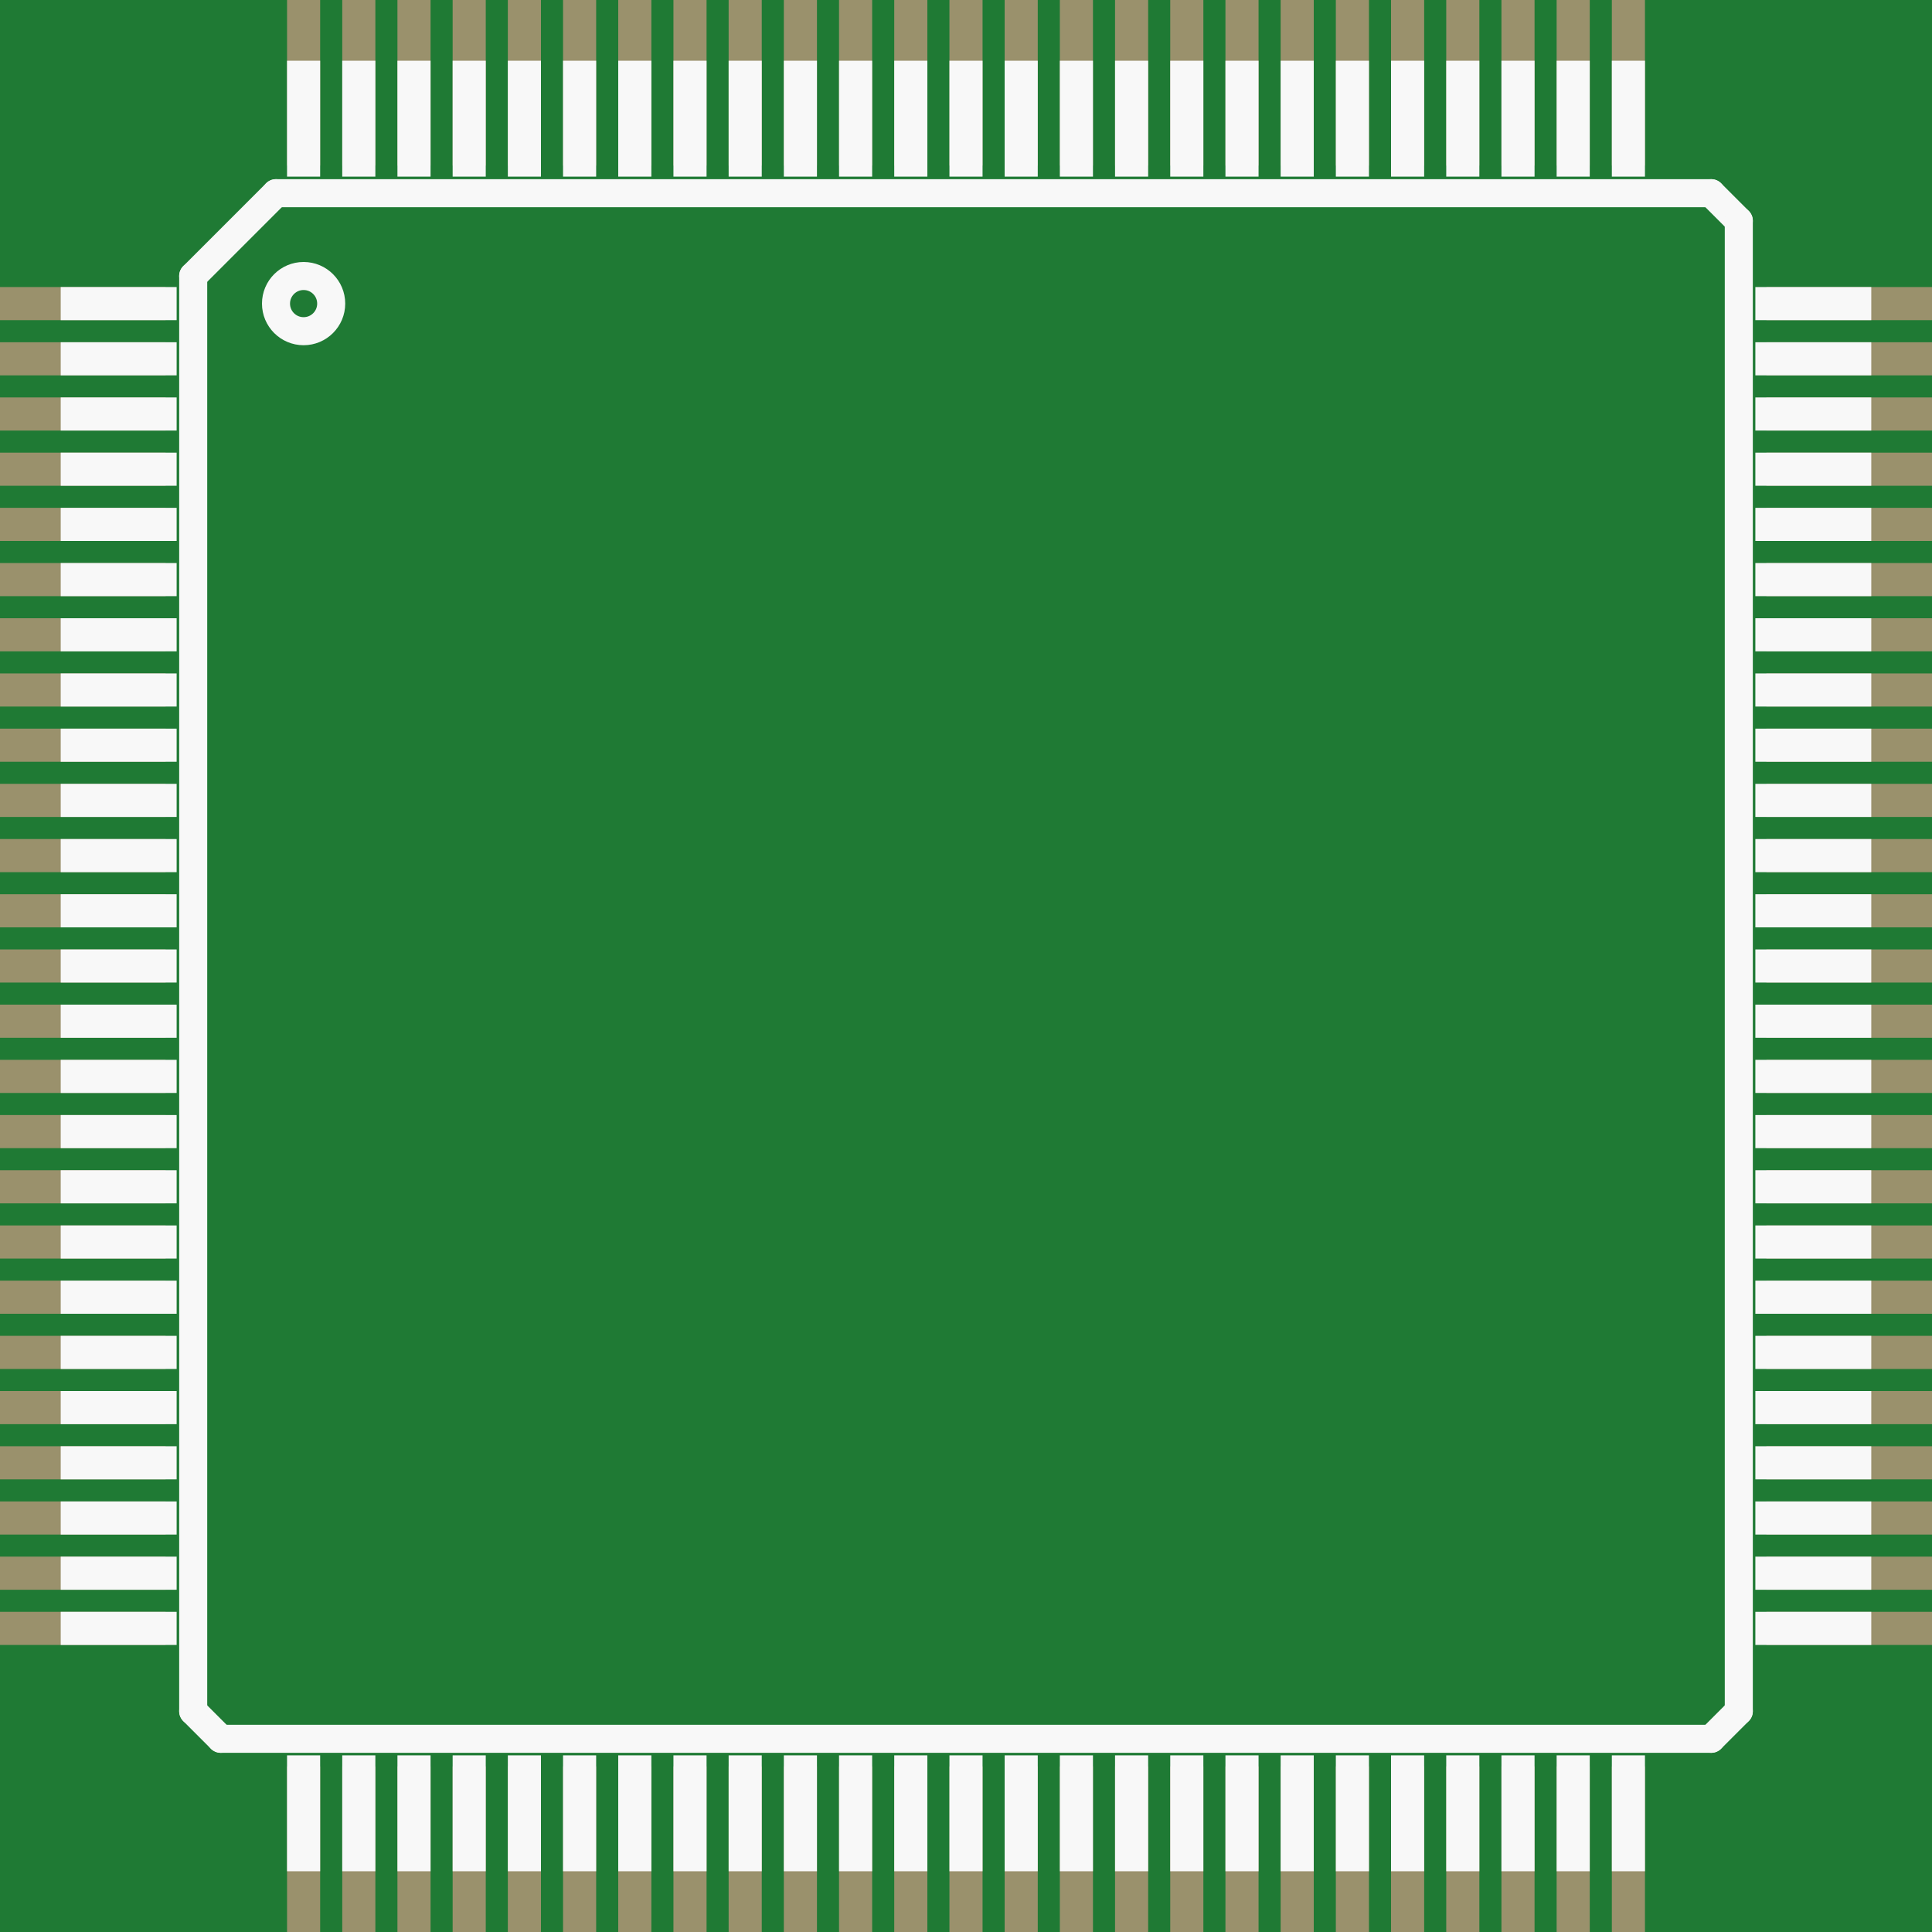 <?xml version='1.0' encoding='UTF-8' standalone='no'?>
<!-- Created with Fritzing (http://www.fritzing.org/) -->
<svg xmlns:svg='http://www.w3.org/2000/svg' xmlns='http://www.w3.org/2000/svg' version='1.2' baseProfile='tiny' x='0in' y='0in' width='0.689in' height='0.689in' viewBox='0 0 17.5 17.5' >
<rect x="0" y="0" width="17.5" height="17.5" fill="#333333" stroke="none"/>
<g id='breadboard'>
<path fill='#1F7A34' stroke='none' stroke-width='0' d='M0,0l17.5,0 0,17.5 -17.5,0 0,-17.5z
'/>
<rect id='connector0pad' connectorname='1' x='0' y='2.6' width='1.5' height='0.3' stroke='none' stroke-width='0' fill='#9A916C' stroke-linecap='round'/>
<rect id='connector1pad' connectorname='2' x='0' y='3.1' width='1.5' height='0.3' stroke='none' stroke-width='0' fill='#9A916C' stroke-linecap='round'/>
<rect id='connector2pad' connectorname='3' x='0' y='3.6' width='1.5' height='0.3' stroke='none' stroke-width='0' fill='#9A916C' stroke-linecap='round'/>
<rect id='connector3pad' connectorname='4' x='0' y='4.1' width='1.5' height='0.3' stroke='none' stroke-width='0' fill='#9A916C' stroke-linecap='round'/>
<rect id='connector4pad' connectorname='5' x='0' y='4.6' width='1.5' height='0.3' stroke='none' stroke-width='0' fill='#9A916C' stroke-linecap='round'/>
<rect id='connector5pad' connectorname='6' x='0' y='5.1' width='1.5' height='0.3' stroke='none' stroke-width='0' fill='#9A916C' stroke-linecap='round'/>
<rect id='connector6pad' connectorname='7' x='0' y='5.6' width='1.5' height='0.3' stroke='none' stroke-width='0' fill='#9A916C' stroke-linecap='round'/>
<rect id='connector7pad' connectorname='8' x='0' y='6.1' width='1.5' height='0.3' stroke='none' stroke-width='0' fill='#9A916C' stroke-linecap='round'/>
<rect id='connector8pad' connectorname='9' x='0' y='6.6' width='1.5' height='0.3' stroke='none' stroke-width='0' fill='#9A916C' stroke-linecap='round'/>
<rect id='connector9pad' connectorname='10' x='0' y='7.1' width='1.5' height='0.3' stroke='none' stroke-width='0' fill='#9A916C' stroke-linecap='round'/>
<rect id='connector10pad' connectorname='11' x='0' y='7.6' width='1.5' height='0.3' stroke='none' stroke-width='0' fill='#9A916C' stroke-linecap='round'/>
<rect id='connector11pad' connectorname='12' x='0' y='8.1' width='1.5' height='0.3' stroke='none' stroke-width='0' fill='#9A916C' stroke-linecap='round'/>
<rect id='connector12pad' connectorname='13' x='0' y='8.6' width='1.5' height='0.3' stroke='none' stroke-width='0' fill='#9A916C' stroke-linecap='round'/>
<rect id='connector13pad' connectorname='14' x='0' y='9.1' width='1.5' height='0.3' stroke='none' stroke-width='0' fill='#9A916C' stroke-linecap='round'/>
<rect id='connector14pad' connectorname='15' x='0' y='9.6' width='1.5' height='0.3' stroke='none' stroke-width='0' fill='#9A916C' stroke-linecap='round'/>
<rect id='connector15pad' connectorname='16' x='0' y='10.1' width='1.5' height='0.3' stroke='none' stroke-width='0' fill='#9A916C' stroke-linecap='round'/>
<rect id='connector16pad' connectorname='17' x='0' y='10.6' width='1.5' height='0.3' stroke='none' stroke-width='0' fill='#9A916C' stroke-linecap='round'/>
<rect id='connector17pad' connectorname='18' x='0' y='11.1' width='1.5' height='0.3' stroke='none' stroke-width='0' fill='#9A916C' stroke-linecap='round'/>
<rect id='connector18pad' connectorname='19' x='0' y='11.6' width='1.5' height='0.3' stroke='none' stroke-width='0' fill='#9A916C' stroke-linecap='round'/>
<rect id='connector19pad' connectorname='20' x='0' y='12.1' width='1.5' height='0.3' stroke='none' stroke-width='0' fill='#9A916C' stroke-linecap='round'/>
<rect id='connector20pad' connectorname='21' x='0' y='12.6' width='1.5' height='0.3' stroke='none' stroke-width='0' fill='#9A916C' stroke-linecap='round'/>
<rect id='connector21pad' connectorname='22' x='0' y='13.1' width='1.5' height='0.3' stroke='none' stroke-width='0' fill='#9A916C' stroke-linecap='round'/>
<rect id='connector22pad' connectorname='23' x='0' y='13.6' width='1.5' height='0.3' stroke='none' stroke-width='0' fill='#9A916C' stroke-linecap='round'/>
<rect id='connector23pad' connectorname='24' x='0' y='14.1' width='1.5' height='0.3' stroke='none' stroke-width='0' fill='#9A916C' stroke-linecap='round'/>
<rect id='connector24pad' connectorname='25' x='0' y='14.6' width='1.5' height='0.3' stroke='none' stroke-width='0' fill='#9A916C' stroke-linecap='round'/>
<rect id='connector25pad' connectorname='26' x='2.6' y='16' width='0.3' height='1.5' stroke='none' stroke-width='0' fill='#9A916C' stroke-linecap='round'/>
<rect id='connector26pad' connectorname='27' x='3.1' y='16' width='0.3' height='1.5' stroke='none' stroke-width='0' fill='#9A916C' stroke-linecap='round'/>
<rect id='connector27pad' connectorname='28' x='3.6' y='16' width='0.3' height='1.5' stroke='none' stroke-width='0' fill='#9A916C' stroke-linecap='round'/>
<rect id='connector28pad' connectorname='29' x='4.1' y='16' width='0.3' height='1.5' stroke='none' stroke-width='0' fill='#9A916C' stroke-linecap='round'/>
<rect id='connector29pad' connectorname='30' x='4.6' y='16' width='0.3' height='1.5' stroke='none' stroke-width='0' fill='#9A916C' stroke-linecap='round'/>
<rect id='connector30pad' connectorname='31' x='5.1' y='16' width='0.3' height='1.5' stroke='none' stroke-width='0' fill='#9A916C' stroke-linecap='round'/>
<rect id='connector31pad' connectorname='32' x='5.6' y='16' width='0.3' height='1.5' stroke='none' stroke-width='0' fill='#9A916C' stroke-linecap='round'/>
<rect id='connector32pad' connectorname='33' x='6.1' y='16' width='0.3' height='1.5' stroke='none' stroke-width='0' fill='#9A916C' stroke-linecap='round'/>
<rect id='connector33pad' connectorname='34' x='6.6' y='16' width='0.3' height='1.5' stroke='none' stroke-width='0' fill='#9A916C' stroke-linecap='round'/>
<rect id='connector34pad' connectorname='35' x='7.1' y='16' width='0.3' height='1.5' stroke='none' stroke-width='0' fill='#9A916C' stroke-linecap='round'/>
<rect id='connector35pad' connectorname='36' x='7.6' y='16' width='0.3' height='1.5' stroke='none' stroke-width='0' fill='#9A916C' stroke-linecap='round'/>
<rect id='connector36pad' connectorname='37' x='8.1' y='16' width='0.3' height='1.5' stroke='none' stroke-width='0' fill='#9A916C' stroke-linecap='round'/>
<rect id='connector37pad' connectorname='38' x='8.6' y='16' width='0.3' height='1.5' stroke='none' stroke-width='0' fill='#9A916C' stroke-linecap='round'/>
<rect id='connector38pad' connectorname='39' x='9.1' y='16' width='0.3' height='1.5' stroke='none' stroke-width='0' fill='#9A916C' stroke-linecap='round'/>
<rect id='connector39pad' connectorname='40' x='9.6' y='16' width='0.3' height='1.5' stroke='none' stroke-width='0' fill='#9A916C' stroke-linecap='round'/>
<rect id='connector40pad' connectorname='41' x='10.1' y='16' width='0.3' height='1.5' stroke='none' stroke-width='0' fill='#9A916C' stroke-linecap='round'/>
<rect id='connector41pad' connectorname='42' x='10.6' y='16' width='0.3' height='1.5' stroke='none' stroke-width='0' fill='#9A916C' stroke-linecap='round'/>
<rect id='connector42pad' connectorname='43' x='11.1' y='16' width='0.3' height='1.5' stroke='none' stroke-width='0' fill='#9A916C' stroke-linecap='round'/>
<rect id='connector43pad' connectorname='44' x='11.6' y='16' width='0.3' height='1.5' stroke='none' stroke-width='0' fill='#9A916C' stroke-linecap='round'/>
<rect id='connector44pad' connectorname='45' x='12.1' y='16' width='0.3' height='1.5' stroke='none' stroke-width='0' fill='#9A916C' stroke-linecap='round'/>
<rect id='connector45pad' connectorname='46' x='12.6' y='16' width='0.3' height='1.5' stroke='none' stroke-width='0' fill='#9A916C' stroke-linecap='round'/>
<rect id='connector46pad' connectorname='47' x='13.1' y='16' width='0.3' height='1.5' stroke='none' stroke-width='0' fill='#9A916C' stroke-linecap='round'/>
<rect id='connector47pad' connectorname='48' x='13.6' y='16' width='0.3' height='1.5' stroke='none' stroke-width='0' fill='#9A916C' stroke-linecap='round'/>
<rect id='connector48pad' connectorname='49' x='14.1' y='16' width='0.3' height='1.5' stroke='none' stroke-width='0' fill='#9A916C' stroke-linecap='round'/>
<rect id='connector49pad' connectorname='50' x='14.6' y='16' width='0.3' height='1.5' stroke='none' stroke-width='0' fill='#9A916C' stroke-linecap='round'/>
<rect id='connector50pad' connectorname='51' x='16' y='14.6' width='1.5' height='0.3' stroke='none' stroke-width='0' fill='#9A916C' stroke-linecap='round'/>
<rect id='connector51pad' connectorname='52' x='16' y='14.1' width='1.5' height='0.3' stroke='none' stroke-width='0' fill='#9A916C' stroke-linecap='round'/>
<rect id='connector52pad' connectorname='53' x='16' y='13.6' width='1.5' height='0.3' stroke='none' stroke-width='0' fill='#9A916C' stroke-linecap='round'/>
<rect id='connector53pad' connectorname='54' x='16' y='13.1' width='1.5' height='0.3' stroke='none' stroke-width='0' fill='#9A916C' stroke-linecap='round'/>
<rect id='connector54pad' connectorname='55' x='16' y='12.6' width='1.5' height='0.3' stroke='none' stroke-width='0' fill='#9A916C' stroke-linecap='round'/>
<rect id='connector55pad' connectorname='56' x='16' y='12.1' width='1.5' height='0.3' stroke='none' stroke-width='0' fill='#9A916C' stroke-linecap='round'/>
<rect id='connector56pad' connectorname='57' x='16' y='11.6' width='1.5' height='0.3' stroke='none' stroke-width='0' fill='#9A916C' stroke-linecap='round'/>
<rect id='connector57pad' connectorname='58' x='16' y='11.1' width='1.5' height='0.3' stroke='none' stroke-width='0' fill='#9A916C' stroke-linecap='round'/>
<rect id='connector58pad' connectorname='59' x='16' y='10.6' width='1.5' height='0.3' stroke='none' stroke-width='0' fill='#9A916C' stroke-linecap='round'/>
<rect id='connector59pad' connectorname='60' x='16' y='10.1' width='1.5' height='0.3' stroke='none' stroke-width='0' fill='#9A916C' stroke-linecap='round'/>
<rect id='connector60pad' connectorname='61' x='16' y='9.6' width='1.5' height='0.3' stroke='none' stroke-width='0' fill='#9A916C' stroke-linecap='round'/>
<rect id='connector61pad' connectorname='62' x='16' y='9.1' width='1.5' height='0.3' stroke='none' stroke-width='0' fill='#9A916C' stroke-linecap='round'/>
<rect id='connector62pad' connectorname='63' x='16' y='8.6' width='1.5' height='0.3' stroke='none' stroke-width='0' fill='#9A916C' stroke-linecap='round'/>
<rect id='connector63pad' connectorname='64' x='16' y='8.1' width='1.5' height='0.3' stroke='none' stroke-width='0' fill='#9A916C' stroke-linecap='round'/>
<rect id='connector64pad' connectorname='65' x='16' y='7.6' width='1.5' height='0.3' stroke='none' stroke-width='0' fill='#9A916C' stroke-linecap='round'/>
<rect id='connector65pad' connectorname='66' x='16' y='7.1' width='1.5' height='0.3' stroke='none' stroke-width='0' fill='#9A916C' stroke-linecap='round'/>
<rect id='connector66pad' connectorname='67' x='16' y='6.6' width='1.5' height='0.3' stroke='none' stroke-width='0' fill='#9A916C' stroke-linecap='round'/>
<rect id='connector67pad' connectorname='68' x='16' y='6.1' width='1.5' height='0.3' stroke='none' stroke-width='0' fill='#9A916C' stroke-linecap='round'/>
<rect id='connector68pad' connectorname='69' x='16' y='5.6' width='1.5' height='0.3' stroke='none' stroke-width='0' fill='#9A916C' stroke-linecap='round'/>
<rect id='connector69pad' connectorname='70' x='16' y='5.1' width='1.5' height='0.3' stroke='none' stroke-width='0' fill='#9A916C' stroke-linecap='round'/>
<rect id='connector70pad' connectorname='71' x='16' y='4.6' width='1.5' height='0.3' stroke='none' stroke-width='0' fill='#9A916C' stroke-linecap='round'/>
<rect id='connector71pad' connectorname='72' x='16' y='4.1' width='1.5' height='0.3' stroke='none' stroke-width='0' fill='#9A916C' stroke-linecap='round'/>
<rect id='connector72pad' connectorname='73' x='16' y='3.6' width='1.5' height='0.3' stroke='none' stroke-width='0' fill='#9A916C' stroke-linecap='round'/>
<rect id='connector73pad' connectorname='74' x='16' y='3.1' width='1.5' height='0.3' stroke='none' stroke-width='0' fill='#9A916C' stroke-linecap='round'/>
<rect id='connector74pad' connectorname='75' x='16' y='2.6' width='1.5' height='0.3' stroke='none' stroke-width='0' fill='#9A916C' stroke-linecap='round'/>
<rect id='connector75pad' connectorname='76' x='14.6' y='0' width='0.3' height='1.5' stroke='none' stroke-width='0' fill='#9A916C' stroke-linecap='round'/>
<rect id='connector76pad' connectorname='77' x='14.1' y='0' width='0.3' height='1.5' stroke='none' stroke-width='0' fill='#9A916C' stroke-linecap='round'/>
<rect id='connector77pad' connectorname='78' x='13.6' y='0' width='0.3' height='1.5' stroke='none' stroke-width='0' fill='#9A916C' stroke-linecap='round'/>
<rect id='connector78pad' connectorname='79' x='13.1' y='0' width='0.3' height='1.5' stroke='none' stroke-width='0' fill='#9A916C' stroke-linecap='round'/>
<rect id='connector79pad' connectorname='80' x='12.6' y='0' width='0.3' height='1.5' stroke='none' stroke-width='0' fill='#9A916C' stroke-linecap='round'/>
<rect id='connector80pad' connectorname='81' x='12.1' y='0' width='0.3' height='1.5' stroke='none' stroke-width='0' fill='#9A916C' stroke-linecap='round'/>
<rect id='connector81pad' connectorname='82' x='11.6' y='0' width='0.3' height='1.5' stroke='none' stroke-width='0' fill='#9A916C' stroke-linecap='round'/>
<rect id='connector82pad' connectorname='83' x='11.1' y='0' width='0.3' height='1.5' stroke='none' stroke-width='0' fill='#9A916C' stroke-linecap='round'/>
<rect id='connector83pad' connectorname='84' x='10.6' y='0' width='0.3' height='1.5' stroke='none' stroke-width='0' fill='#9A916C' stroke-linecap='round'/>
<rect id='connector84pad' connectorname='85' x='10.1' y='0' width='0.3' height='1.5' stroke='none' stroke-width='0' fill='#9A916C' stroke-linecap='round'/>
<rect id='connector85pad' connectorname='86' x='9.6' y='0' width='0.3' height='1.5' stroke='none' stroke-width='0' fill='#9A916C' stroke-linecap='round'/>
<rect id='connector86pad' connectorname='87' x='9.1' y='0' width='0.3' height='1.5' stroke='none' stroke-width='0' fill='#9A916C' stroke-linecap='round'/>
<rect id='connector87pad' connectorname='88' x='8.6' y='0' width='0.3' height='1.5' stroke='none' stroke-width='0' fill='#9A916C' stroke-linecap='round'/>
<rect id='connector88pad' connectorname='89' x='8.1' y='0' width='0.3' height='1.5' stroke='none' stroke-width='0' fill='#9A916C' stroke-linecap='round'/>
<rect id='connector89pad' connectorname='90' x='7.6' y='0' width='0.3' height='1.5' stroke='none' stroke-width='0' fill='#9A916C' stroke-linecap='round'/>
<rect id='connector90pad' connectorname='91' x='7.1' y='0' width='0.3' height='1.5' stroke='none' stroke-width='0' fill='#9A916C' stroke-linecap='round'/>
<rect id='connector91pad' connectorname='92' x='6.6' y='0' width='0.3' height='1.5' stroke='none' stroke-width='0' fill='#9A916C' stroke-linecap='round'/>
<rect id='connector92pad' connectorname='93' x='6.1' y='0' width='0.3' height='1.5' stroke='none' stroke-width='0' fill='#9A916C' stroke-linecap='round'/>
<rect id='connector93pad' connectorname='94' x='5.6' y='0' width='0.3' height='1.5' stroke='none' stroke-width='0' fill='#9A916C' stroke-linecap='round'/>
<rect id='connector94pad' connectorname='95' x='5.1' y='0' width='0.3' height='1.5' stroke='none' stroke-width='0' fill='#9A916C' stroke-linecap='round'/>
<rect id='connector95pad' connectorname='96' x='4.6' y='0' width='0.3' height='1.5' stroke='none' stroke-width='0' fill='#9A916C' stroke-linecap='round'/>
<rect id='connector96pad' connectorname='97' x='4.1' y='0' width='0.3' height='1.5' stroke='none' stroke-width='0' fill='#9A916C' stroke-linecap='round'/>
<rect id='connector97pad' connectorname='98' x='3.6' y='0' width='0.3' height='1.5' stroke='none' stroke-width='0' fill='#9A916C' stroke-linecap='round'/>
<rect id='connector98pad' connectorname='99' x='3.1' y='0' width='0.3' height='1.5' stroke='none' stroke-width='0' fill='#9A916C' stroke-linecap='round'/>
<rect id='connector99pad' connectorname='100' x='2.6' y='0' width='0.3' height='1.5' stroke='none' stroke-width='0' fill='#9A916C' stroke-linecap='round'/>
<line x1='1.75' y1='2.5' x2='2.5' y2='1.75' stroke='#f8f8f8' stroke-width='0.254' stroke-linecap='round'/>
<line x1='2.5' y1='1.75' x2='15.5' y2='1.75' stroke='#f8f8f8' stroke-width='0.254' stroke-linecap='round'/>
<line x1='15.5' y1='1.75' x2='15.75' y2='2' stroke='#f8f8f8' stroke-width='0.254' stroke-linecap='round'/>
<line x1='15.75' y1='2' x2='15.75' y2='15.5' stroke='#f8f8f8' stroke-width='0.254' stroke-linecap='round'/>
<line x1='15.75' y1='15.5' x2='15.5' y2='15.75' stroke='#f8f8f8' stroke-width='0.254' stroke-linecap='round'/>
<line x1='15.5' y1='15.75' x2='2' y2='15.75' stroke='#f8f8f8' stroke-width='0.254' stroke-linecap='round'/>
<line x1='2' y1='15.75' x2='1.75' y2='15.5' stroke='#f8f8f8' stroke-width='0.254' stroke-linecap='round'/>
<line x1='1.75' y1='15.5' x2='1.75' y2='2.5' stroke='#f8f8f8' stroke-width='0.254' stroke-linecap='round'/>
<circle cx='2.75' cy='2.75' r='0.25' stroke='#f8f8f8' stroke-width='0.254' fill='none' />
<rect x='0.55' y='2.6' width='1.05' height='0.3' stroke='none' stroke-width='0' fill='#f8f8f8' stroke-linecap='round'/>
<rect x='0.55' y='3.1' width='1.05' height='0.3' stroke='none' stroke-width='0' fill='#f8f8f8' stroke-linecap='round'/>
<rect x='0.55' y='3.6' width='1.05' height='0.3' stroke='none' stroke-width='0' fill='#f8f8f8' stroke-linecap='round'/>
<rect x='0.55' y='4.1' width='1.05' height='0.3' stroke='none' stroke-width='0' fill='#f8f8f8' stroke-linecap='round'/>
<rect x='0.55' y='4.6' width='1.05' height='0.3' stroke='none' stroke-width='0' fill='#f8f8f8' stroke-linecap='round'/>
<rect x='0.55' y='5.1' width='1.05' height='0.3' stroke='none' stroke-width='0' fill='#f8f8f8' stroke-linecap='round'/>
<rect x='0.55' y='5.6' width='1.05' height='0.3' stroke='none' stroke-width='0' fill='#f8f8f8' stroke-linecap='round'/>
<rect x='0.55' y='6.1' width='1.05' height='0.3' stroke='none' stroke-width='0' fill='#f8f8f8' stroke-linecap='round'/>
<rect x='0.55' y='6.6' width='1.05' height='0.3' stroke='none' stroke-width='0' fill='#f8f8f8' stroke-linecap='round'/>
<rect x='0.55' y='7.1' width='1.05' height='0.3' stroke='none' stroke-width='0' fill='#f8f8f8' stroke-linecap='round'/>
<rect x='0.55' y='7.6' width='1.05' height='0.3' stroke='none' stroke-width='0' fill='#f8f8f8' stroke-linecap='round'/>
<rect x='0.55' y='8.1' width='1.05' height='0.3' stroke='none' stroke-width='0' fill='#f8f8f8' stroke-linecap='round'/>
<rect x='0.55' y='8.6' width='1.05' height='0.3' stroke='none' stroke-width='0' fill='#f8f8f8' stroke-linecap='round'/>
<rect x='0.55' y='9.1' width='1.05' height='0.3' stroke='none' stroke-width='0' fill='#f8f8f8' stroke-linecap='round'/>
<rect x='0.55' y='9.6' width='1.05' height='0.3' stroke='none' stroke-width='0' fill='#f8f8f8' stroke-linecap='round'/>
<rect x='0.55' y='10.1' width='1.05' height='0.3' stroke='none' stroke-width='0' fill='#f8f8f8' stroke-linecap='round'/>
<rect x='0.55' y='10.6' width='1.05' height='0.3' stroke='none' stroke-width='0' fill='#f8f8f8' stroke-linecap='round'/>
<rect x='0.55' y='11.1' width='1.05' height='0.3' stroke='none' stroke-width='0' fill='#f8f8f8' stroke-linecap='round'/>
<rect x='0.55' y='11.6' width='1.05' height='0.3' stroke='none' stroke-width='0' fill='#f8f8f8' stroke-linecap='round'/>
<rect x='0.55' y='12.1' width='1.05' height='0.3' stroke='none' stroke-width='0' fill='#f8f8f8' stroke-linecap='round'/>
<rect x='0.55' y='12.6' width='1.05' height='0.3' stroke='none' stroke-width='0' fill='#f8f8f8' stroke-linecap='round'/>
<rect x='0.55' y='13.1' width='1.05' height='0.3' stroke='none' stroke-width='0' fill='#f8f8f8' stroke-linecap='round'/>
<rect x='0.55' y='13.6' width='1.05' height='0.3' stroke='none' stroke-width='0' fill='#f8f8f8' stroke-linecap='round'/>
<rect x='0.55' y='14.1' width='1.05' height='0.3' stroke='none' stroke-width='0' fill='#f8f8f8' stroke-linecap='round'/>
<rect x='0.55' y='14.6' width='1.05' height='0.3' stroke='none' stroke-width='0' fill='#f8f8f8' stroke-linecap='round'/>
<rect x='2.6' y='15.9' width='0.3' height='1.05' stroke='none' stroke-width='0' fill='#f8f8f8' stroke-linecap='round'/>
<rect x='3.1' y='15.9' width='0.3' height='1.05' stroke='none' stroke-width='0' fill='#f8f8f8' stroke-linecap='round'/>
<rect x='3.6' y='15.9' width='0.3' height='1.05' stroke='none' stroke-width='0' fill='#f8f8f8' stroke-linecap='round'/>
<rect x='4.1' y='15.9' width='0.3' height='1.05' stroke='none' stroke-width='0' fill='#f8f8f8' stroke-linecap='round'/>
<rect x='4.6' y='15.9' width='0.3' height='1.05' stroke='none' stroke-width='0' fill='#f8f8f8' stroke-linecap='round'/>
<rect x='5.1' y='15.9' width='0.3' height='1.05' stroke='none' stroke-width='0' fill='#f8f8f8' stroke-linecap='round'/>
<rect x='5.6' y='15.9' width='0.3' height='1.05' stroke='none' stroke-width='0' fill='#f8f8f8' stroke-linecap='round'/>
<rect x='6.1' y='15.9' width='0.3' height='1.05' stroke='none' stroke-width='0' fill='#f8f8f8' stroke-linecap='round'/>
<rect x='6.6' y='15.9' width='0.3' height='1.05' stroke='none' stroke-width='0' fill='#f8f8f8' stroke-linecap='round'/>
<rect x='7.1' y='15.9' width='0.3' height='1.05' stroke='none' stroke-width='0' fill='#f8f8f8' stroke-linecap='round'/>
<rect x='7.6' y='15.9' width='0.3' height='1.05' stroke='none' stroke-width='0' fill='#f8f8f8' stroke-linecap='round'/>
<rect x='8.1' y='15.9' width='0.3' height='1.05' stroke='none' stroke-width='0' fill='#f8f8f8' stroke-linecap='round'/>
<rect x='8.6' y='15.9' width='0.3' height='1.05' stroke='none' stroke-width='0' fill='#f8f8f8' stroke-linecap='round'/>
<rect x='9.1' y='15.9' width='0.3' height='1.05' stroke='none' stroke-width='0' fill='#f8f8f8' stroke-linecap='round'/>
<rect x='9.6' y='15.9' width='0.3' height='1.05' stroke='none' stroke-width='0' fill='#f8f8f8' stroke-linecap='round'/>
<rect x='10.1' y='15.9' width='0.3' height='1.05' stroke='none' stroke-width='0' fill='#f8f8f8' stroke-linecap='round'/>
<rect x='10.6' y='15.9' width='0.3' height='1.05' stroke='none' stroke-width='0' fill='#f8f8f8' stroke-linecap='round'/>
<rect x='11.1' y='15.9' width='0.3' height='1.05' stroke='none' stroke-width='0' fill='#f8f8f8' stroke-linecap='round'/>
<rect x='11.6' y='15.9' width='0.3' height='1.05' stroke='none' stroke-width='0' fill='#f8f8f8' stroke-linecap='round'/>
<rect x='12.1' y='15.9' width='0.3' height='1.05' stroke='none' stroke-width='0' fill='#f8f8f8' stroke-linecap='round'/>
<rect x='12.6' y='15.9' width='0.3' height='1.05' stroke='none' stroke-width='0' fill='#f8f8f8' stroke-linecap='round'/>
<rect x='13.1' y='15.9' width='0.3' height='1.05' stroke='none' stroke-width='0' fill='#f8f8f8' stroke-linecap='round'/>
<rect x='13.6' y='15.9' width='0.3' height='1.05' stroke='none' stroke-width='0' fill='#f8f8f8' stroke-linecap='round'/>
<rect x='14.1' y='15.9' width='0.3' height='1.05' stroke='none' stroke-width='0' fill='#f8f8f8' stroke-linecap='round'/>
<rect x='14.6' y='15.9' width='0.3' height='1.05' stroke='none' stroke-width='0' fill='#f8f8f8' stroke-linecap='round'/>
<rect x='15.9' y='14.6' width='1.05' height='0.3' stroke='none' stroke-width='0' fill='#f8f8f8' stroke-linecap='round'/>
<rect x='15.9' y='14.1' width='1.05' height='0.3' stroke='none' stroke-width='0' fill='#f8f8f8' stroke-linecap='round'/>
<rect x='15.9' y='13.6' width='1.05' height='0.3' stroke='none' stroke-width='0' fill='#f8f8f8' stroke-linecap='round'/>
<rect x='15.9' y='13.1' width='1.05' height='0.3' stroke='none' stroke-width='0' fill='#f8f8f8' stroke-linecap='round'/>
<rect x='15.9' y='12.6' width='1.05' height='0.3' stroke='none' stroke-width='0' fill='#f8f8f8' stroke-linecap='round'/>
<rect x='15.9' y='12.1' width='1.05' height='0.3' stroke='none' stroke-width='0' fill='#f8f8f8' stroke-linecap='round'/>
<rect x='15.9' y='11.6' width='1.05' height='0.3' stroke='none' stroke-width='0' fill='#f8f8f8' stroke-linecap='round'/>
<rect x='15.9' y='11.1' width='1.05' height='0.3' stroke='none' stroke-width='0' fill='#f8f8f8' stroke-linecap='round'/>
<rect x='15.9' y='10.6' width='1.05' height='0.3' stroke='none' stroke-width='0' fill='#f8f8f8' stroke-linecap='round'/>
<rect x='15.9' y='10.1' width='1.05' height='0.3' stroke='none' stroke-width='0' fill='#f8f8f8' stroke-linecap='round'/>
<rect x='15.9' y='9.6' width='1.05' height='0.3' stroke='none' stroke-width='0' fill='#f8f8f8' stroke-linecap='round'/>
<rect x='15.9' y='9.1' width='1.05' height='0.3' stroke='none' stroke-width='0' fill='#f8f8f8' stroke-linecap='round'/>
<rect x='15.9' y='8.6' width='1.05' height='0.3' stroke='none' stroke-width='0' fill='#f8f8f8' stroke-linecap='round'/>
<rect x='15.9' y='8.1' width='1.05' height='0.3' stroke='none' stroke-width='0' fill='#f8f8f8' stroke-linecap='round'/>
<rect x='15.9' y='7.6' width='1.05' height='0.3' stroke='none' stroke-width='0' fill='#f8f8f8' stroke-linecap='round'/>
<rect x='15.9' y='7.1' width='1.05' height='0.3' stroke='none' stroke-width='0' fill='#f8f8f8' stroke-linecap='round'/>
<rect x='15.9' y='6.6' width='1.05' height='0.3' stroke='none' stroke-width='0' fill='#f8f8f8' stroke-linecap='round'/>
<rect x='15.9' y='6.1' width='1.05' height='0.3' stroke='none' stroke-width='0' fill='#f8f8f8' stroke-linecap='round'/>
<rect x='15.9' y='5.6' width='1.05' height='0.3' stroke='none' stroke-width='0' fill='#f8f8f8' stroke-linecap='round'/>
<rect x='15.9' y='5.1' width='1.05' height='0.3' stroke='none' stroke-width='0' fill='#f8f8f8' stroke-linecap='round'/>
<rect x='15.9' y='4.6' width='1.05' height='0.3' stroke='none' stroke-width='0' fill='#f8f8f8' stroke-linecap='round'/>
<rect x='15.9' y='4.1' width='1.05' height='0.3' stroke='none' stroke-width='0' fill='#f8f8f8' stroke-linecap='round'/>
<rect x='15.9' y='3.6' width='1.05' height='0.3' stroke='none' stroke-width='0' fill='#f8f8f8' stroke-linecap='round'/>
<rect x='15.9' y='3.1' width='1.05' height='0.3' stroke='none' stroke-width='0' fill='#f8f8f8' stroke-linecap='round'/>
<rect x='15.9' y='2.6' width='1.05' height='0.3' stroke='none' stroke-width='0' fill='#f8f8f8' stroke-linecap='round'/>
<rect x='14.6' y='0.55' width='0.3' height='1.05' stroke='none' stroke-width='0' fill='#f8f8f8' stroke-linecap='round'/>
<rect x='14.1' y='0.55' width='0.3' height='1.05' stroke='none' stroke-width='0' fill='#f8f8f8' stroke-linecap='round'/>
<rect x='13.6' y='0.55' width='0.3' height='1.05' stroke='none' stroke-width='0' fill='#f8f8f8' stroke-linecap='round'/>
<rect x='13.1' y='0.55' width='0.3' height='1.05' stroke='none' stroke-width='0' fill='#f8f8f8' stroke-linecap='round'/>
<rect x='12.6' y='0.55' width='0.3' height='1.05' stroke='none' stroke-width='0' fill='#f8f8f8' stroke-linecap='round'/>
<rect x='12.1' y='0.55' width='0.3' height='1.05' stroke='none' stroke-width='0' fill='#f8f8f8' stroke-linecap='round'/>
<rect x='11.6' y='0.55' width='0.3' height='1.05' stroke='none' stroke-width='0' fill='#f8f8f8' stroke-linecap='round'/>
<rect x='11.1' y='0.55' width='0.3' height='1.05' stroke='none' stroke-width='0' fill='#f8f8f8' stroke-linecap='round'/>
<rect x='10.6' y='0.55' width='0.3' height='1.05' stroke='none' stroke-width='0' fill='#f8f8f8' stroke-linecap='round'/>
<rect x='10.1' y='0.55' width='0.3' height='1.05' stroke='none' stroke-width='0' fill='#f8f8f8' stroke-linecap='round'/>
<rect x='9.6' y='0.55' width='0.3' height='1.05' stroke='none' stroke-width='0' fill='#f8f8f8' stroke-linecap='round'/>
<rect x='9.1' y='0.55' width='0.3' height='1.05' stroke='none' stroke-width='0' fill='#f8f8f8' stroke-linecap='round'/>
<rect x='8.6' y='0.55' width='0.3' height='1.05' stroke='none' stroke-width='0' fill='#f8f8f8' stroke-linecap='round'/>
<rect x='8.1' y='0.55' width='0.3' height='1.05' stroke='none' stroke-width='0' fill='#f8f8f8' stroke-linecap='round'/>
<rect x='7.6' y='0.55' width='0.3' height='1.05' stroke='none' stroke-width='0' fill='#f8f8f8' stroke-linecap='round'/>
<rect x='7.1' y='0.55' width='0.3' height='1.05' stroke='none' stroke-width='0' fill='#f8f8f8' stroke-linecap='round'/>
<rect x='6.6' y='0.55' width='0.3' height='1.05' stroke='none' stroke-width='0' fill='#f8f8f8' stroke-linecap='round'/>
<rect x='6.1' y='0.55' width='0.3' height='1.05' stroke='none' stroke-width='0' fill='#f8f8f8' stroke-linecap='round'/>
<rect x='5.6' y='0.55' width='0.3' height='1.05' stroke='none' stroke-width='0' fill='#f8f8f8' stroke-linecap='round'/>
<rect x='5.1' y='0.55' width='0.3' height='1.05' stroke='none' stroke-width='0' fill='#f8f8f8' stroke-linecap='round'/>
<rect x='4.6' y='0.55' width='0.3' height='1.05' stroke='none' stroke-width='0' fill='#f8f8f8' stroke-linecap='round'/>
<rect x='4.1' y='0.55' width='0.3' height='1.05' stroke='none' stroke-width='0' fill='#f8f8f8' stroke-linecap='round'/>
<rect x='3.6' y='0.55' width='0.3' height='1.05' stroke='none' stroke-width='0' fill='#f8f8f8' stroke-linecap='round'/>
<rect x='3.1' y='0.55' width='0.3' height='1.05' stroke='none' stroke-width='0' fill='#f8f8f8' stroke-linecap='round'/>
<rect x='2.6' y='0.55' width='0.3' height='1.05' stroke='none' stroke-width='0' fill='#f8f8f8' stroke-linecap='round'/>
</g>
</svg>